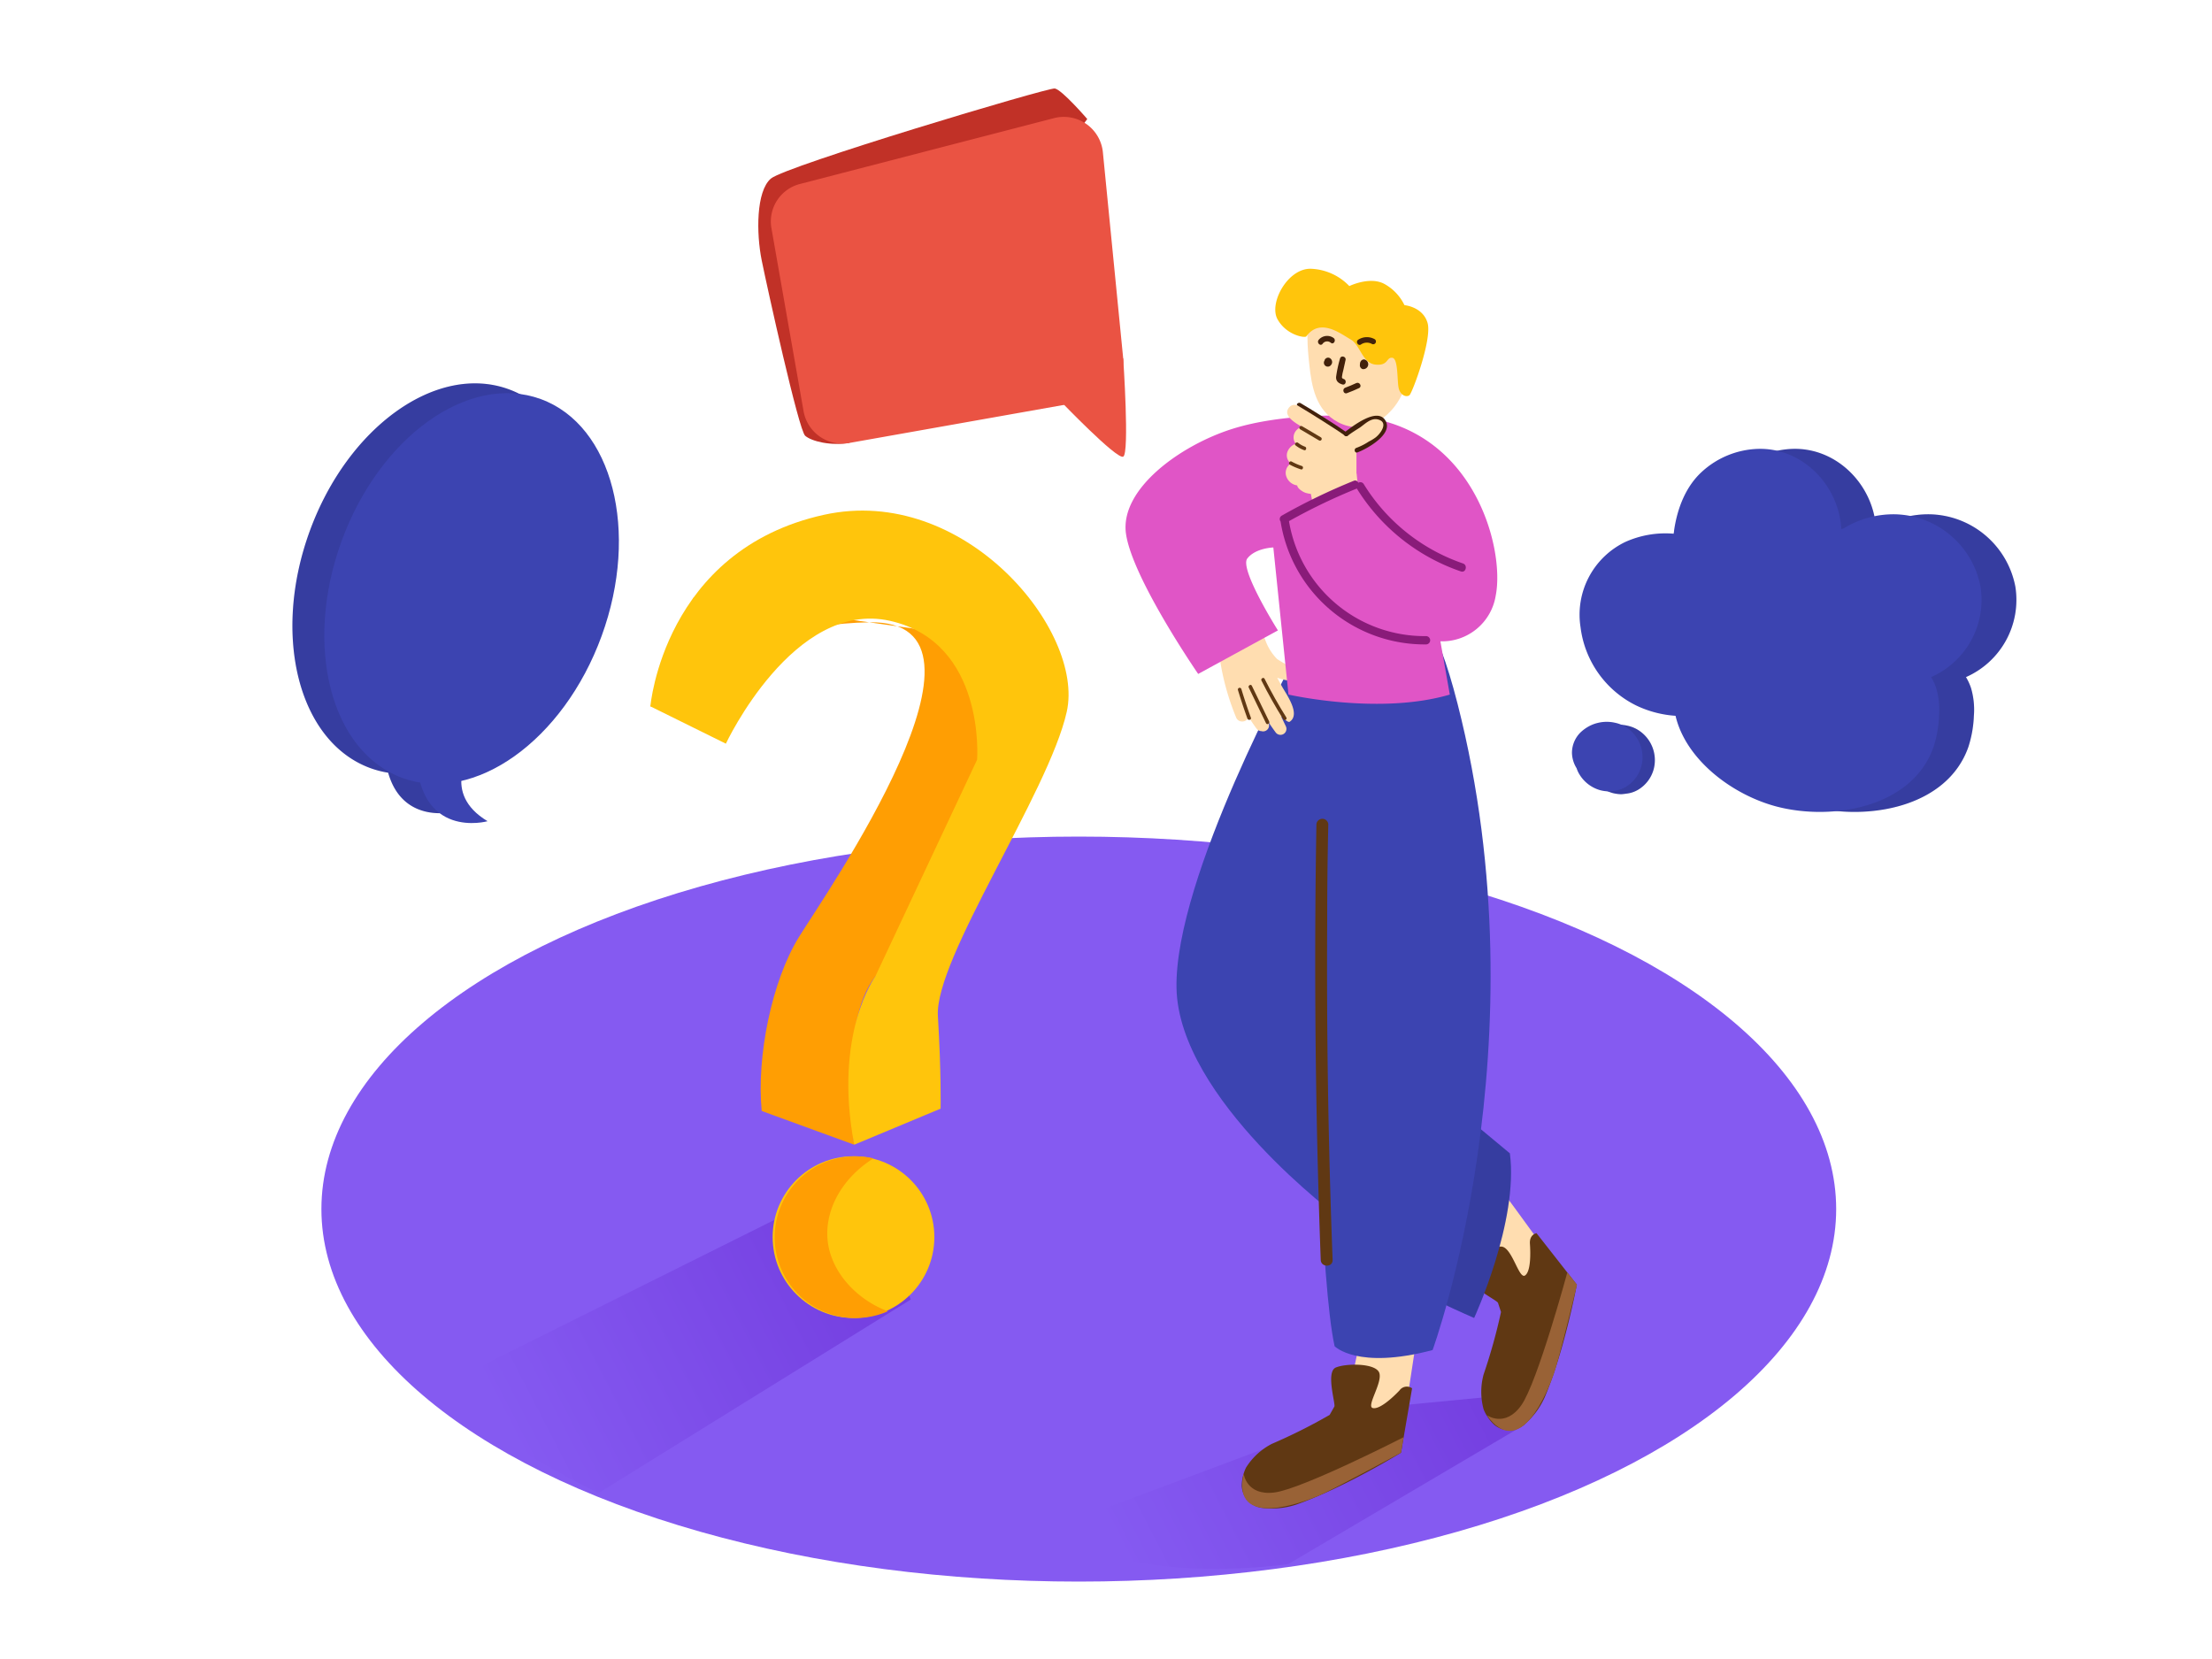<svg id="Layer_1" data-name="Layer 1" xmlns="http://www.w3.org/2000/svg" xmlns:xlink="http://www.w3.org/1999/xlink" viewBox="0 0 400 300"><defs><linearGradient id="linear-gradient" x1="270.68" y1="249.06" x2="203.42" y2="283.82" gradientUnits="userSpaceOnUse"><stop offset="0" stop-color="#743ee0"/><stop offset="0.99" stop-color="#855af1"/></linearGradient><linearGradient id="linear-gradient-2" x1="159.49" y1="226.48" x2="92.23" y2="261.24" xlink:href="#linear-gradient"/></defs><title>24_Question_isometric</title><path d="M92,70.39c-13-4.74-29.11,6.76-36,25.68s-2,38.1,11,42.84a17.46,17.46,0,0,0,3.19.82c2.74,9.62,12.18,7,12.18,7-3.74-2.25-4.77-5-4.74-7.28,10.17-2.33,20.29-12.24,25.39-26.21C109.91,94.31,105,75.13,92,70.39Z" fill="#3c44b1"/><path d="M364.44,106.08A16.11,16.11,0,0,0,349,93a17.25,17.25,0,0,0-9.32,2.55l-.46.13a2,2,0,0,0,0-.51c-.66-7.66-7.12-14.21-15-14a15.73,15.73,0,0,0-10.13,4.1c-3,2.71-4.5,6.72-5.07,10.63,0,.2-.06.4-.08.61A17.71,17.71,0,0,0,300.21,98a14.59,14.59,0,0,0-8.1,15.4,18.28,18.28,0,0,0,10.1,14.19,19.51,19.51,0,0,0,7.08,1.85c1.88,8,10.31,14.3,18.24,16.4,10,2.63,24.52.27,28.41-10.75a20.83,20.83,0,0,0,1-5.65,13.9,13.9,0,0,0-.51-5,9.91,9.91,0,0,0-.92-2A15.26,15.26,0,0,0,364.44,106.08Z" fill="#3c44b1"/><path d="M296,131.87a6,6,0,0,0-1.66-.63,6.77,6.77,0,0,0-3.12,0,6.4,6.4,0,0,0-1.72.66A7.09,7.09,0,0,0,288,133a5.21,5.21,0,0,0-1.5,3.62,5.46,5.46,0,0,0,.84,2.81,5.12,5.12,0,0,0,.58,1.22,6.4,6.4,0,0,0,3.71,2.76,6.78,6.78,0,0,0,1.55.21,7.92,7.92,0,0,0,.87-.1,5.25,5.25,0,0,0,2.26-.76,6.21,6.21,0,0,0,2.74-3.7A6.43,6.43,0,0,0,296,131.87Z" fill="#3c44b1"/><ellipse cx="195.08" cy="218.64" rx="136.96" ry="67.36" fill="#855af1"/><path d="M190.26,276.34l58-21.72,24-2.31,2.59,1.34.82,4-42.68,25.17S204.78,287.22,190.26,276.34Z" fill="url(#linear-gradient)"/><path d="M77.93,251.55,142,219.62l17.89,7.9,2.59,1.34,2.21,6.14-56.47,35A208.91,208.91,0,0,1,77.93,251.55Z" fill="url(#linear-gradient-2)"/><path d="M279.72,226.42c-.26-.33-11.21-15.54-11.5-15.44s-3.38,18.44-3.38,18.44l10,7.27" fill="#ffddb0"/><path d="M276.66,224.93c.12,1.73.16,5-.88,5.71s-2.17-4.33-3.89-5.12-5.38,3.26-6.05,5.14,4.91,4.44,5.05,4.95l.54,1.64a100.42,100.42,0,0,1-3.14,11.27,11.94,11.94,0,0,0,0,6.35,7.66,7.66,0,0,0,1.95,2.8,4.2,4.2,0,0,0,5.34,0,14.11,14.11,0,0,0,3.72-4.92c3.6-8.4,5.84-20.45,5.84-20.45l-7.29-9.3S276.54,223.2,276.66,224.93Z" fill="#603813"/><path d="M268.85,255.9s3.32,2.38,6.26-1.8,8.31-24,8.31-24l1.75,2.23s-3.27,13.62-4.26,16.31S274.91,264.47,268.85,255.9Z" fill="#996236"/><path d="M254.95,232.15c-.23,1.06,11.62,6.18,11.62,6.18s8.08-17.5,6.46-29.77l-16.4-13.63" fill="#3c44b1"/><path d="M254.95,232.15c-.23,1.06,11.62,6.18,11.62,6.18s8.08-17.5,6.46-29.77l-16.4-13.63" opacity="0.1"/><polyline points="254.68 251.75 257.36 234.18 246.94 237.61 243.34 254.64 244.86 259.37" fill="#ffddb0"/><path d="M253.07,251.44c-1.2,1.26-3.58,3.47-4.82,3.18s1.75-4.51,1.18-6.33-6-1.79-7.87-1,0,6.62-.27,7.07l-.85,1.5A100.42,100.42,0,0,1,230,261.09a11.94,11.94,0,0,0-4.68,4.3,7.66,7.66,0,0,0-.77,3.33,4.2,4.2,0,0,0,3.59,3.95,14.11,14.11,0,0,0,6.14-.55c8.64-3,19.07-9.42,19.07-9.42l2-11.65A1.62,1.62,0,0,0,253.07,251.44Z" fill="#603813"/><path d="M224.89,266.46s.46,4.06,5.54,3.43,23.39-10,23.39-10l-.48,2.8S241,269.42,238.4,270.5,222.61,276.71,224.89,266.46Z" fill="#996236"/><path d="M237.95,189.79s.86,42.27,3.39,53.65c0,0,4.12,4.3,17.72.69,0,0,20.22-55.36,4.51-116.88S237.95,189.79,237.95,189.79Z" fill="#3c44b1"/><path d="M234.24,118.81s-21.89,39.79-21.49,59.87,29.57,41.62,29.57,41.62l9.24-100.66" fill="#3c44b1"/><path d="M234.82,121.17a19.67,19.67,0,0,1-3.88-2,9.28,9.28,0,0,1-2.18-3.57,1.15,1.15,0,0,0-1.1-.71l0,0-1.6-2.13a1.1,1.1,0,0,0-.73-.44c-.21-.27-.42-.55-.61-.85-.75-1.15-2.57-.11-1.86,1.08l.25.41a1.18,1.18,0,0,0-.55.82,1,1,0,0,0-.55.39,1,1,0,0,0-.79,1.29l.22.67a.93.93,0,0,0-.51.9.83.83,0,0,0-.5.94,45.24,45.24,0,0,0,3.11,11.79c.48,1.15,2.26.79,2.15-.26q.72,1.15,1.53,2.25a1.09,1.09,0,0,0,.87.46,1.08,1.08,0,0,0,1.26-1.56L229,130l0,0c.53.83,1.09,1.64,1.67,2.43a1.08,1.08,0,0,0,1.86-1.08l-.88-1.83c.34.23,1.22,1.19,1.56,1,2.07-1.38-.64-5-1.46-6.51l-.79-1.45a11.61,11.61,0,0,0,3.28.63A1.08,1.08,0,0,0,234.82,121.17Z" fill="#ffddb0"/><path d="M226.2,129.78q-.93-2.56-1.72-5.17a.32.32,0,0,0-.62.17q.79,2.61,1.72,5.17C225.72,130.34,226.34,130.17,226.2,129.78Z" fill="#603813"/><path d="M229.5,130.45,226.37,124c-.18-.37-.74,0-.56.33l3.13,6.46C229.12,131.15,229.68,130.83,229.5,130.45Z" fill="#603813"/><path d="M232.61,129.74q-2.13-3.4-3.94-7c-.19-.37-.74,0-.56.33q1.81,3.59,3.94,7C232.27,130.41,232.83,130.09,232.61,129.74Z" fill="#603813"/><g opacity="0.1"><path d="M364.44,106.08A16.11,16.11,0,0,0,349,93a17.25,17.25,0,0,0-9.32,2.55l-.46.13a2,2,0,0,0,0-.51c-.66-7.66-7.12-14.21-15-14a15.73,15.73,0,0,0-10.13,4.1c-3,2.71-4.5,6.72-5.07,10.63,0,.2-.06.4-.08.61A17.71,17.71,0,0,0,300.21,98a14.59,14.59,0,0,0-8.1,15.4,18.28,18.28,0,0,0,10.1,14.19,19.51,19.51,0,0,0,7.08,1.85c1.88,8,10.31,14.3,18.24,16.4,10,2.63,24.52.27,28.41-10.75a20.83,20.83,0,0,0,1-5.65,13.9,13.9,0,0,0-.51-5,9.91,9.91,0,0,0-.92-2A15.26,15.26,0,0,0,364.44,106.08Z"/><path d="M296,131.87a6,6,0,0,0-1.66-.63,6.77,6.77,0,0,0-3.12,0,6.4,6.4,0,0,0-1.72.66A7.09,7.09,0,0,0,288,133a5.21,5.21,0,0,0-1.5,3.62,5.46,5.46,0,0,0,.84,2.81,5.12,5.12,0,0,0,.58,1.22,6.4,6.4,0,0,0,3.71,2.76,6.78,6.78,0,0,0,1.55.21,7.92,7.92,0,0,0,.87-.1,5.25,5.25,0,0,0,2.26-.76,6.21,6.21,0,0,0,2.74-3.7A6.43,6.43,0,0,0,296,131.87Z"/></g><path d="M92,70.39c-13-4.74-29.11,6.76-36,25.68s-2,38.1,11,42.84a17.46,17.46,0,0,0,3.19.82c2.74,9.62,12.18,7,12.18,7-3.74-2.25-4.77-5-4.74-7.28,10.17-2.33,20.29-12.24,25.39-26.21C109.91,94.31,105,75.13,92,70.39Z" opacity="0.1"/><path d="M125.42,108.07l-7.78,19.66,8.66.94s4.53-15.76,31-16.14-8,49.09-12.85,56.95-7.67,21.52-6.71,31.42L154.47,207s-2.91-22,3.8-30.39S183.4,135,180,121.28s-10.4-7-10.4-7" fill="#ff9e03"/><path d="M154.47,207l15.62-6.52s.14-6.39-.49-16.75,20-40.32,23.3-55S174.36,87.51,149,93.09c-29,6.39-31.39,34.64-31.39,34.64l13.65,6.75s12.23-26.11,29.65-22.22,15.78,25.12,15.78,25.12L158.27,176.6S150.66,186.91,154.47,207Z" fill="#ffc50c"/><circle cx="154.34" cy="223.71" r="14.62" fill="#ffc50c"/><path d="M149.63,222.11c.41-5.3,3.87-9.86,8.32-12.64a14.62,14.62,0,1,0,2.61,27.65C154.44,234.85,149.11,228.95,149.63,222.11Z" fill="#ff9e03"/><ellipse cx="85.29" cy="106.42" rx="36.47" ry="25.03" transform="translate(-43.93 150.06) rotate(-69.95)" fill="#3c44b1"/><path d="M85.17,135.94s-5.51,7.46,3,12.56c0,0-12.7,3.56-12.92-12.56" fill="#3c44b1"/><path d="M358.14,106.08A16.11,16.11,0,0,0,342.71,93a17.25,17.25,0,0,0-9.32,2.55l-.46.13a2,2,0,0,0,0-.51c-.66-7.66-7.12-14.21-15-14a15.73,15.73,0,0,0-10.13,4.1c-3,2.71-4.5,6.72-5.07,10.63,0,.2-.06.4-.08.61A17.71,17.71,0,0,0,293.91,98a14.59,14.59,0,0,0-8.1,15.4,18.28,18.28,0,0,0,10.1,14.19,19.51,19.51,0,0,0,7.08,1.85c1.88,8,10.31,14.3,18.24,16.4,10,2.63,24.52.27,28.41-10.75a20.83,20.83,0,0,0,1-5.65,13.9,13.9,0,0,0-.51-5,9.91,9.91,0,0,0-.92-2A15.26,15.26,0,0,0,358.14,106.08Z" fill="#3c44b1"/><path d="M293.77,131.34a6,6,0,0,0-1.66-.63,6.77,6.77,0,0,0-3.12,0,6.4,6.4,0,0,0-1.72.66,7.09,7.09,0,0,0-1.51,1.12,5.21,5.21,0,0,0-1.5,3.62,5.46,5.46,0,0,0,.84,2.81,5.12,5.12,0,0,0,.58,1.22,6.4,6.4,0,0,0,3.71,2.76,6.78,6.78,0,0,0,1.55.21,7.92,7.92,0,0,0,.87-.1,5.25,5.25,0,0,0,2.26-.76,6.21,6.21,0,0,0,2.74-3.7A6.43,6.43,0,0,0,293.77,131.34Z" fill="#3c44b1"/><path d="M196.61,21.52S192,16.17,190.73,16s-48.67,14-51.34,16.3-2.64,9.89-1.65,14.78,6.69,30.7,7.86,31.72,4.7,1.87,8,1.27" fill="#c13127"/><path d="M197.29,72.35l-43.7,7.75a7.1,7.1,0,0,1-8.27-5.69l-5.83-33.2a7,7,0,0,1,5.2-7.95l45.84-11.88a7.1,7.1,0,0,1,8.9,6.09l3.68,37.34A7,7,0,0,1,197.29,72.35Z" fill="#ea5343"/><path d="M203.11,64.79s1.17,17.24,0,17.79-11.34-10.05-11.34-10.05" fill="#ea5343"/><path d="M244,75.19s-11.8-.59-21.17,2.37-20.4,10.89-19.21,19,13.05,25.31,13.05,25.31L231.09,114s-7-11.09-5.54-13S230.26,99,230.26,99L233,125.6s16.41,3.76,29.17,0l-1.7-9.63a9.82,9.82,0,0,0,10-8.25C272.21,99,266.3,76.32,244,75.19Z" fill="#e055c6"/><path d="M236.54,58.57c-.37.42-.12,1.92-.11,2.41,0,1.69.16,3.37.34,5,.42,3.94,1.18,8.23,5.14,10.34,4.9,2.61,9.64-.78,11.61-5,.78-1.7,1.11-10.56-.79-12.2S243.35,50.82,236.54,58.57Z" fill="#ffddb0"/><path d="M236.22,60.83c-.24.32-3.58-.19-5.2-3.09s1.83-9.22,6-9.14A10.14,10.14,0,0,1,244,51.73s3.74-1.83,6.37-.37a8.66,8.66,0,0,1,3.6,3.82s3.33.28,4.18,3.22-2.77,12.71-3.29,13.08-1.54.07-1.9-1.16-.06-5.47-1.18-5.62-.66,1.48-3.05,1.23-2.74-3.56-4.51-4.56S238.73,57.39,236.22,60.83Z" fill="#ffc50c"/><path d="M239.67,64.89a.44.44,0,0,0-.14.29.71.71,0,0,0,1.16.82C241.3,65.29,240.4,64.21,239.67,64.89Z" fill="#42210b"/><path d="M241.16,61.12a2,2,0,0,0-2.71.35c-.39.5.31,1.21.71.71a1,1,0,0,1,1.5-.19C241.17,62.38,241.67,61.51,241.16,61.12Z" fill="#42210b"/><path d="M243,68.54c-.44-.15-.34-.32-.28-.72s.13-.61.2-.91l.4-1.81c.14-.63-.83-.9-1-.27a23.36,23.36,0,0,0-.71,3.31c-.05.77.4,1.14,1.09,1.37S243.58,68.74,243,68.54Z" fill="#42210b"/><path d="M246.69,65c-.55,0-.78.46-.77.92a.73.73,0,0,0,.46.82.88.88,0,0,0,.31-1.74Z" fill="#42210b"/><path d="M248.61,61.35a2.88,2.88,0,0,0-3,.08c-.54.35,0,1.22.5.86a1.88,1.88,0,0,1,2-.08A.5.5,0,0,0,248.61,61.35Z" fill="#42210b"/><path d="M245.26,69.27q-1,.47-2,.84c-.6.22-.34,1.19.27,1q1.15-.42,2.25-.94C246.35,69.86,245.84,69,245.26,69.27Z" fill="#42210b"/><path d="M250.22,76.28C249.58,75,248,75.49,247,76a34.19,34.19,0,0,0-3.6,2.38,56.27,56.27,0,0,0-4.87-3.11q-1.44-.81-2.93-1.54c-.8-.39-1.74-.9-2.46-.08-1.26,1.44.92,2.74,2.28,3.53a2.17,2.17,0,0,0-1.26,1,1.88,1.88,0,0,0,.05,1.92l.1.14a2.51,2.51,0,0,0-1.44,1.32,1.84,1.84,0,0,0,.29,2,1.79,1.79,0,0,0,.28.25,2.13,2.13,0,0,0-.28.21,2,2,0,0,0-.64,1.81,2.44,2.44,0,0,0,2.06,1.95c0,.5,1,1.2,1.58,1.36a4.82,4.82,0,0,0,.88.17q.17.83.32,1.66A36.73,36.73,0,0,1,241,89.68a.64.64,0,0,1,.31,0l1.14-.52a.68.68,0,0,1,.65,0c.82-.58,1.63-1.17,2.41-1.8q-.1-.77-.17-1.55a1.33,1.33,0,0,0-.05-.26q0-2.06,0-4.13l.19-.12a10.2,10.2,0,0,0,3.27-2C249.56,78.59,250.79,77.43,250.22,76.28Z" fill="#ffddb0"/><path d="M238.85,79.08q-1.68-1-3.39-2a.32.32,0,0,0-.33.56q1.7,1,3.39,2A.32.32,0,0,0,238.85,79.08Z" fill="#603813"/><path d="M236,80.78a4.59,4.59,0,0,1-1.26-.7c-.32-.25-.78.2-.46.46a5.56,5.56,0,0,0,1.54.86C236.19,81.55,236.36,80.92,236,80.78Z" fill="#603813"/><path d="M235.4,84.26a10.48,10.48,0,0,1-1.82-.79c-.36-.2-.69.36-.33.56a11.39,11.39,0,0,0,2,.85C235.62,85,235.79,84.38,235.4,84.26Z" fill="#603813"/><path d="M264.55,101.89a34.09,34.09,0,0,1-17.93-14.33.72.72,0,0,0-1-.26.6.6,0,0,0-.83-.35,110,110,0,0,0-13,6.29.71.71,0,0,0-.22,1.06,26.37,26.37,0,0,0,26.3,22.23.75.75,0,0,0,0-1.5,24.86,24.86,0,0,1-24.78-20.79,106.93,106.93,0,0,1,12.13-5.84l.13-.07a35.72,35.72,0,0,0,18.82,15C265.07,103.65,265.46,102.2,264.55,101.89Z" fill="#891b79"/><path d="M240,166.38q0-8.67.2-17.34a1.08,1.08,0,0,0-2.15,0q-.53,30.72.24,61.45.22,8.67.54,17.34c.05,1.38,2.2,1.39,2.15,0Q239.81,197.12,240,166.38Z" fill="#603813"/><path d="M250.5,76c-1.51-2.42-6,1.15-7.38,2.19-.43.33.17.93.6.6.69-.54,1.45-1,2.17-1.46.93-.64,2-1.8,3.28-1.48,2,.49.49,2.57-.44,3.27a7.92,7.92,0,0,1-1.21.73A10.74,10.74,0,0,1,245.25,81c-.5.2-.28,1,.22.81C247.2,81.17,252.07,78.47,250.5,76Z" fill="#42210b"/><path d="M243.63,78.27c-2.2-1.56-6.14-4-8.46-5.38-.35-.2-.89.22-.54.43,2.32,1.37,6.49,4,8.69,5.51C243.64,79.06,244,78.5,243.63,78.27Z" fill="#42210b"/></svg>